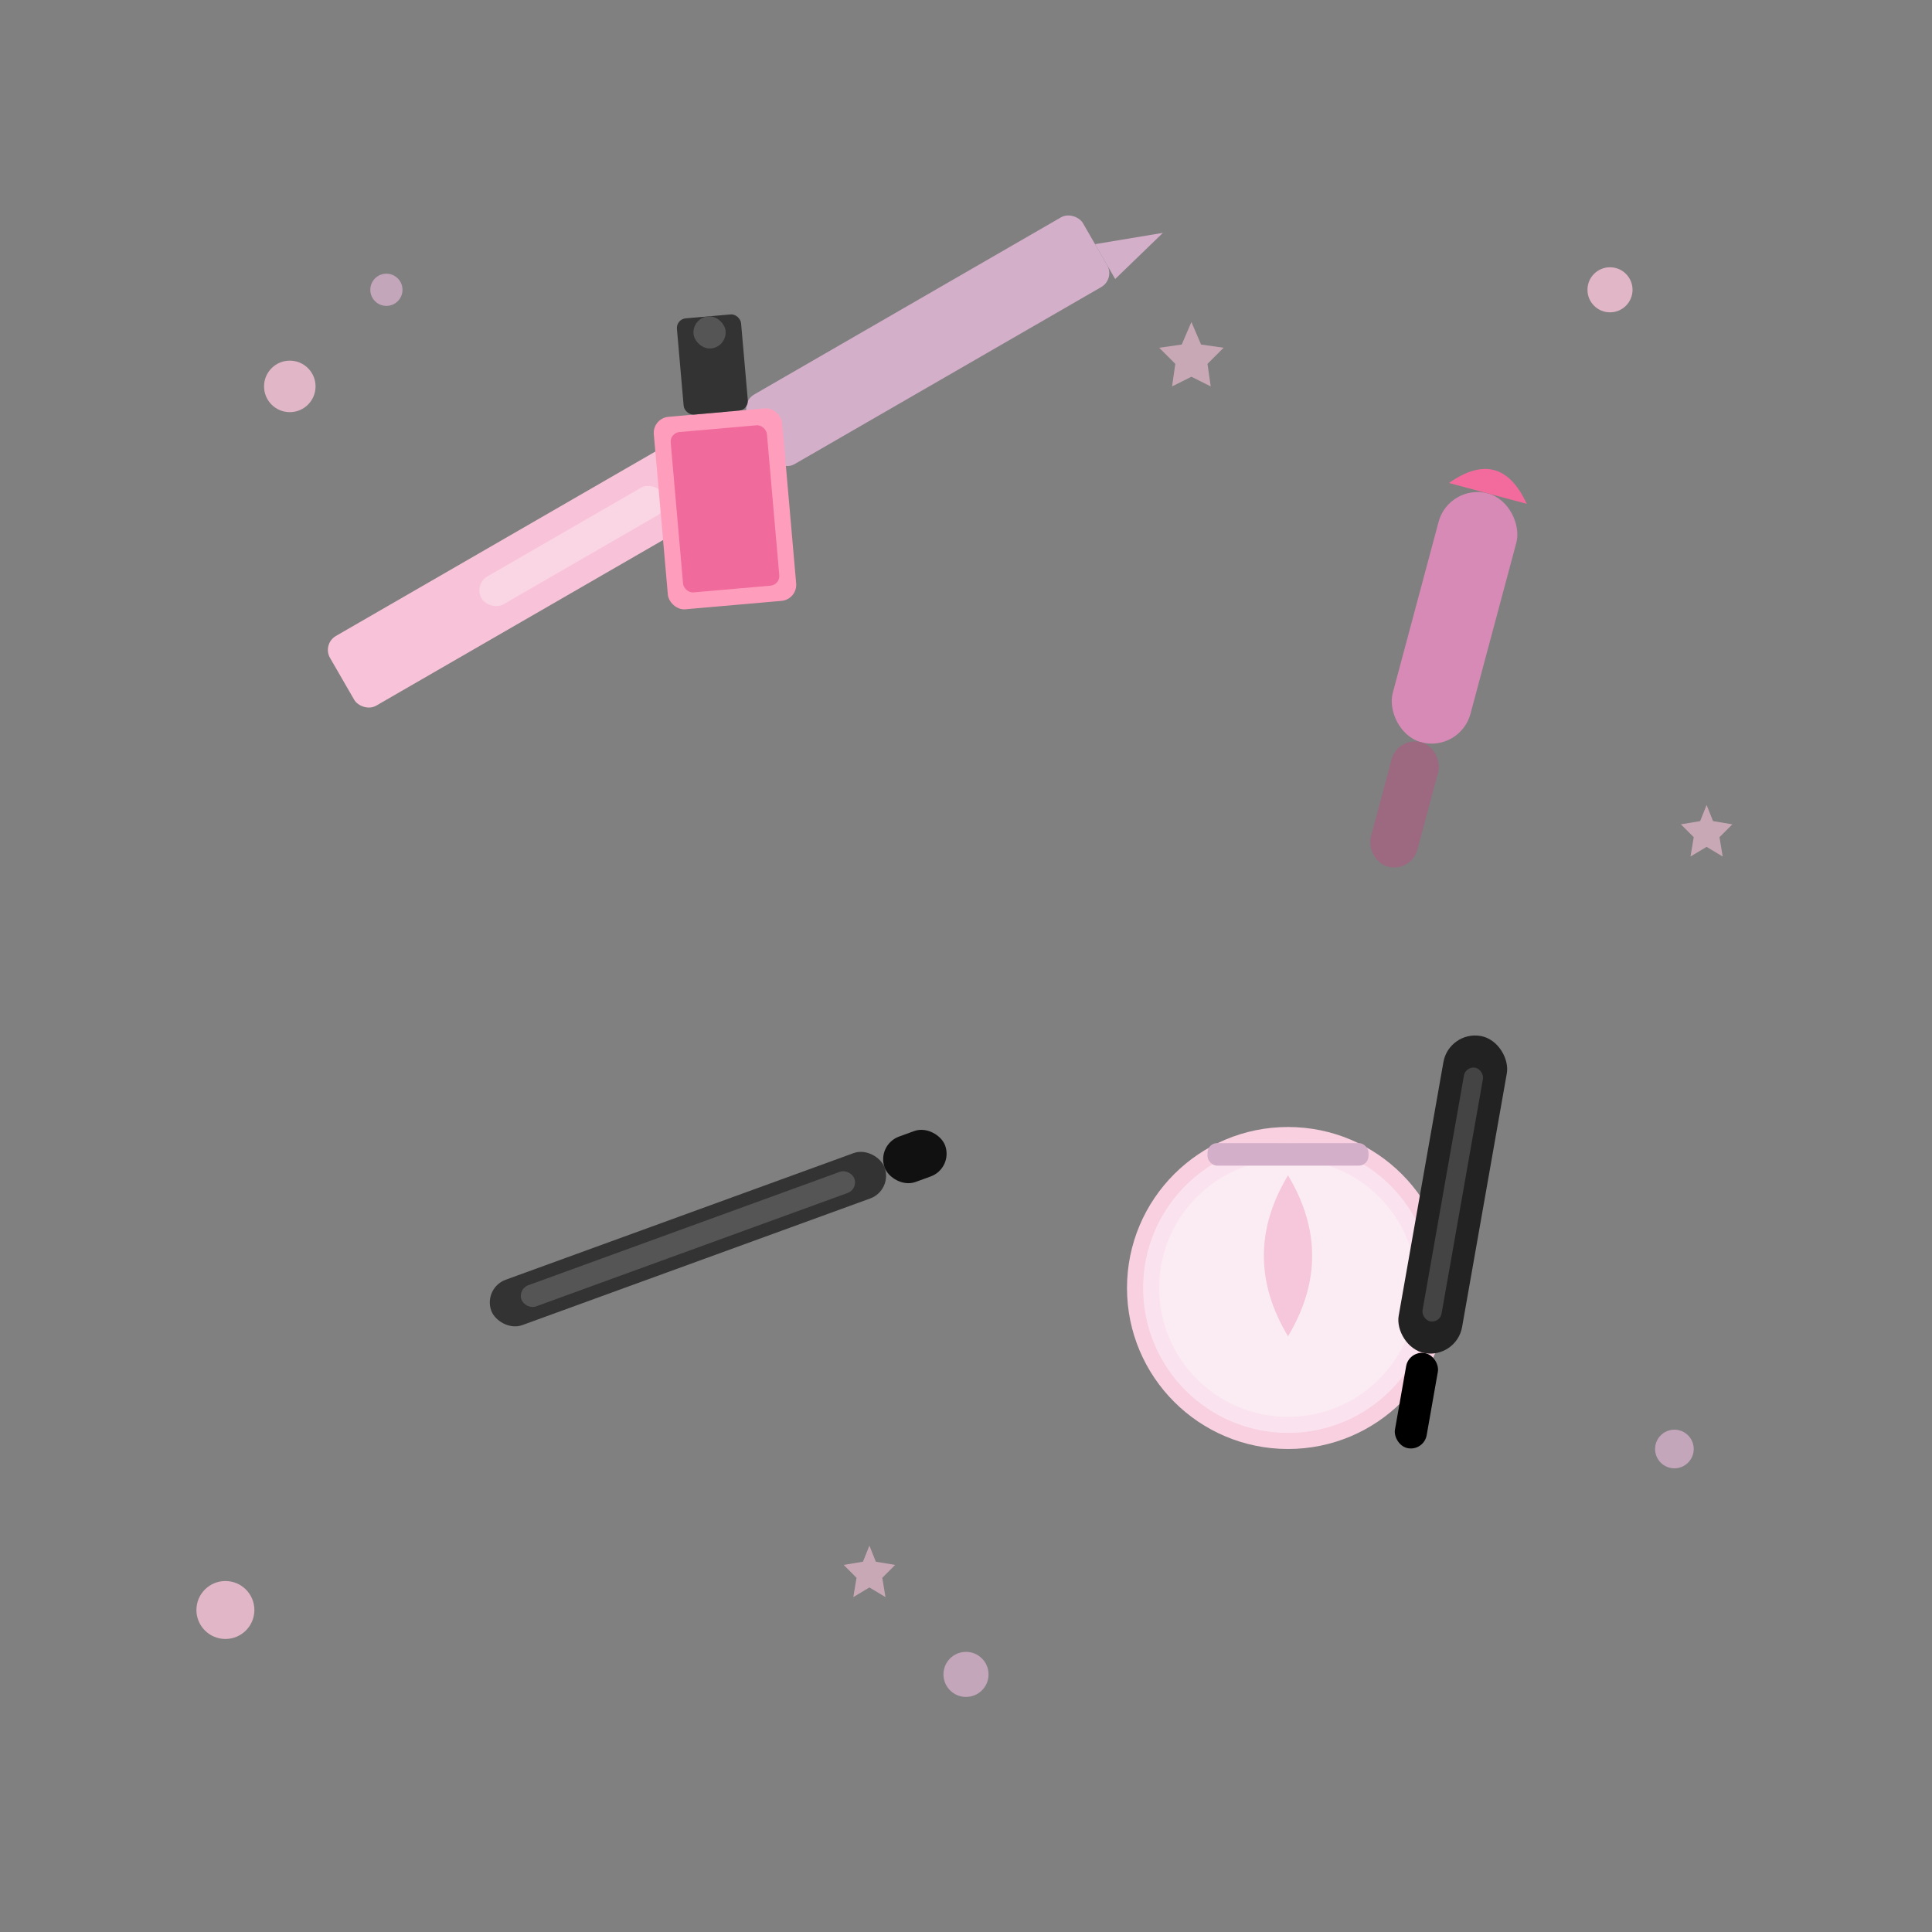 <?xml version="1.0" encoding="UTF-8"?>
<svg xmlns="http://www.w3.org/2000/svg" viewBox="0 0 600 600" width="600" height="600">
  <rect x="0" y="0" width="600" height="600" fill="#808080" stroke="none"/>
  <!-- Makeup Brush -->
  <g transform="translate(100, 200) rotate(-30)">
    <rect x="0" y="0" width="150" height="25" rx="5" fill="#f8c3d8" />
    <rect x="150" y="0" width="120" height="25" rx="5" fill="#d4afc9" />
    <path d="M270,12.5 L290,20 L270,25 Z" fill="#d4afc9" />
    <rect x="50" y="7.5" width="65" height="10" rx="5" fill="#ffffff" opacity="0.3" />
  </g>

  <!-- Lipstick -->
  <g transform="translate(450, 150) rotate(15)">
    <rect x="0" y="0" width="25" height="80" rx="12.5" fill="#d68ab5" />
    <path d="M0,0 Q12.5,-15 25,0 Z" fill="#f26b9c" />
    <rect x="5" y="80" width="15" height="40" rx="7.5" fill="#9c6980" />
  </g>

  <!-- Powder Compact -->
  <g transform="translate(350, 350)">
    <circle cx="50" cy="50" r="50" fill="#f8d0e0" />
    <circle cx="50" cy="50" r="45" fill="#fae3ee" />
    <circle cx="50" cy="50" r="40" fill="#fbecf3" />
    <path d="M50,15 Q65,40 50,65 Q35,40 50,15 Z" fill="#f4b8d1" opacity="0.7" />
    <rect x="25" y="5" width="50" height="7" rx="3" fill="#d4afc9" />
  </g>

  <!-- Eyeliner -->
  <g transform="translate(150, 400) rotate(-20)">
    <rect x="0" y="0" width="130" height="15" rx="7.5" fill="#333333" />
    <rect x="130" y="0" width="20" height="15" rx="7.5" fill="#111111" />
    <rect x="10" y="4" width="110" height="7" rx="3.5" fill="#555555" />
  </g>

  <!-- Mascara -->
  <g transform="translate(450, 320) rotate(10)">
    <rect x="0" y="0" width="20" height="100" rx="10" fill="#222222" />
    <rect x="5" y="100" width="10" height="30" rx="5" fill="#000000" />
    <rect x="7" y="10" width="6" height="80" rx="3" fill="#444444" />
  </g>

  <!-- Nail Polish -->
  <g transform="translate(200, 100) rotate(-5)">
    <rect x="0" y="30" width="40" height="60" rx="5" fill="#ff9ebc" />
    <rect x="5" y="35" width="30" height="50" rx="3" fill="#f06b9c" />
    <rect x="10" y="0" width="20" height="30" rx="3" fill="#333333" />
    <rect x="15" y="0" width="10" height="10" rx="5" fill="#555555" />
  </g>

  <!-- Small decorative elements -->
  <circle cx="90" cy="120" r="8" fill="#f8c3d8" opacity="0.8" />
  <circle cx="120" cy="90" r="5" fill="#d4afc9" opacity="0.8" />
  <circle cx="500" cy="90" r="7" fill="#f8c3d8" opacity="0.8" />
  <circle cx="520" cy="450" r="6" fill="#d4afc9" opacity="0.8" />
  <circle cx="70" cy="500" r="9" fill="#f8c3d8" opacity="0.8" />
  <circle cx="300" cy="520" r="7" fill="#d4afc9" opacity="0.8" />
  
  <!-- Small stars -->
  <path d="M370,100 L373,107 L380,108 L375,113 L376,120 L370,117 L364,120 L365,113 L360,108 L367,107 Z" fill="#f8c3d8" opacity="0.6" />
  <path d="M270,480 L272,485 L278,486 L274,490 L275,496 L270,493 L265,496 L266,490 L262,486 L268,485 Z" fill="#f8c3d8" opacity="0.6" />
  <path d="M530,250 L532,255 L538,256 L534,260 L535,266 L530,263 L525,266 L526,260 L522,256 L528,255 Z" fill="#f8c3d8" opacity="0.6" />
</svg>